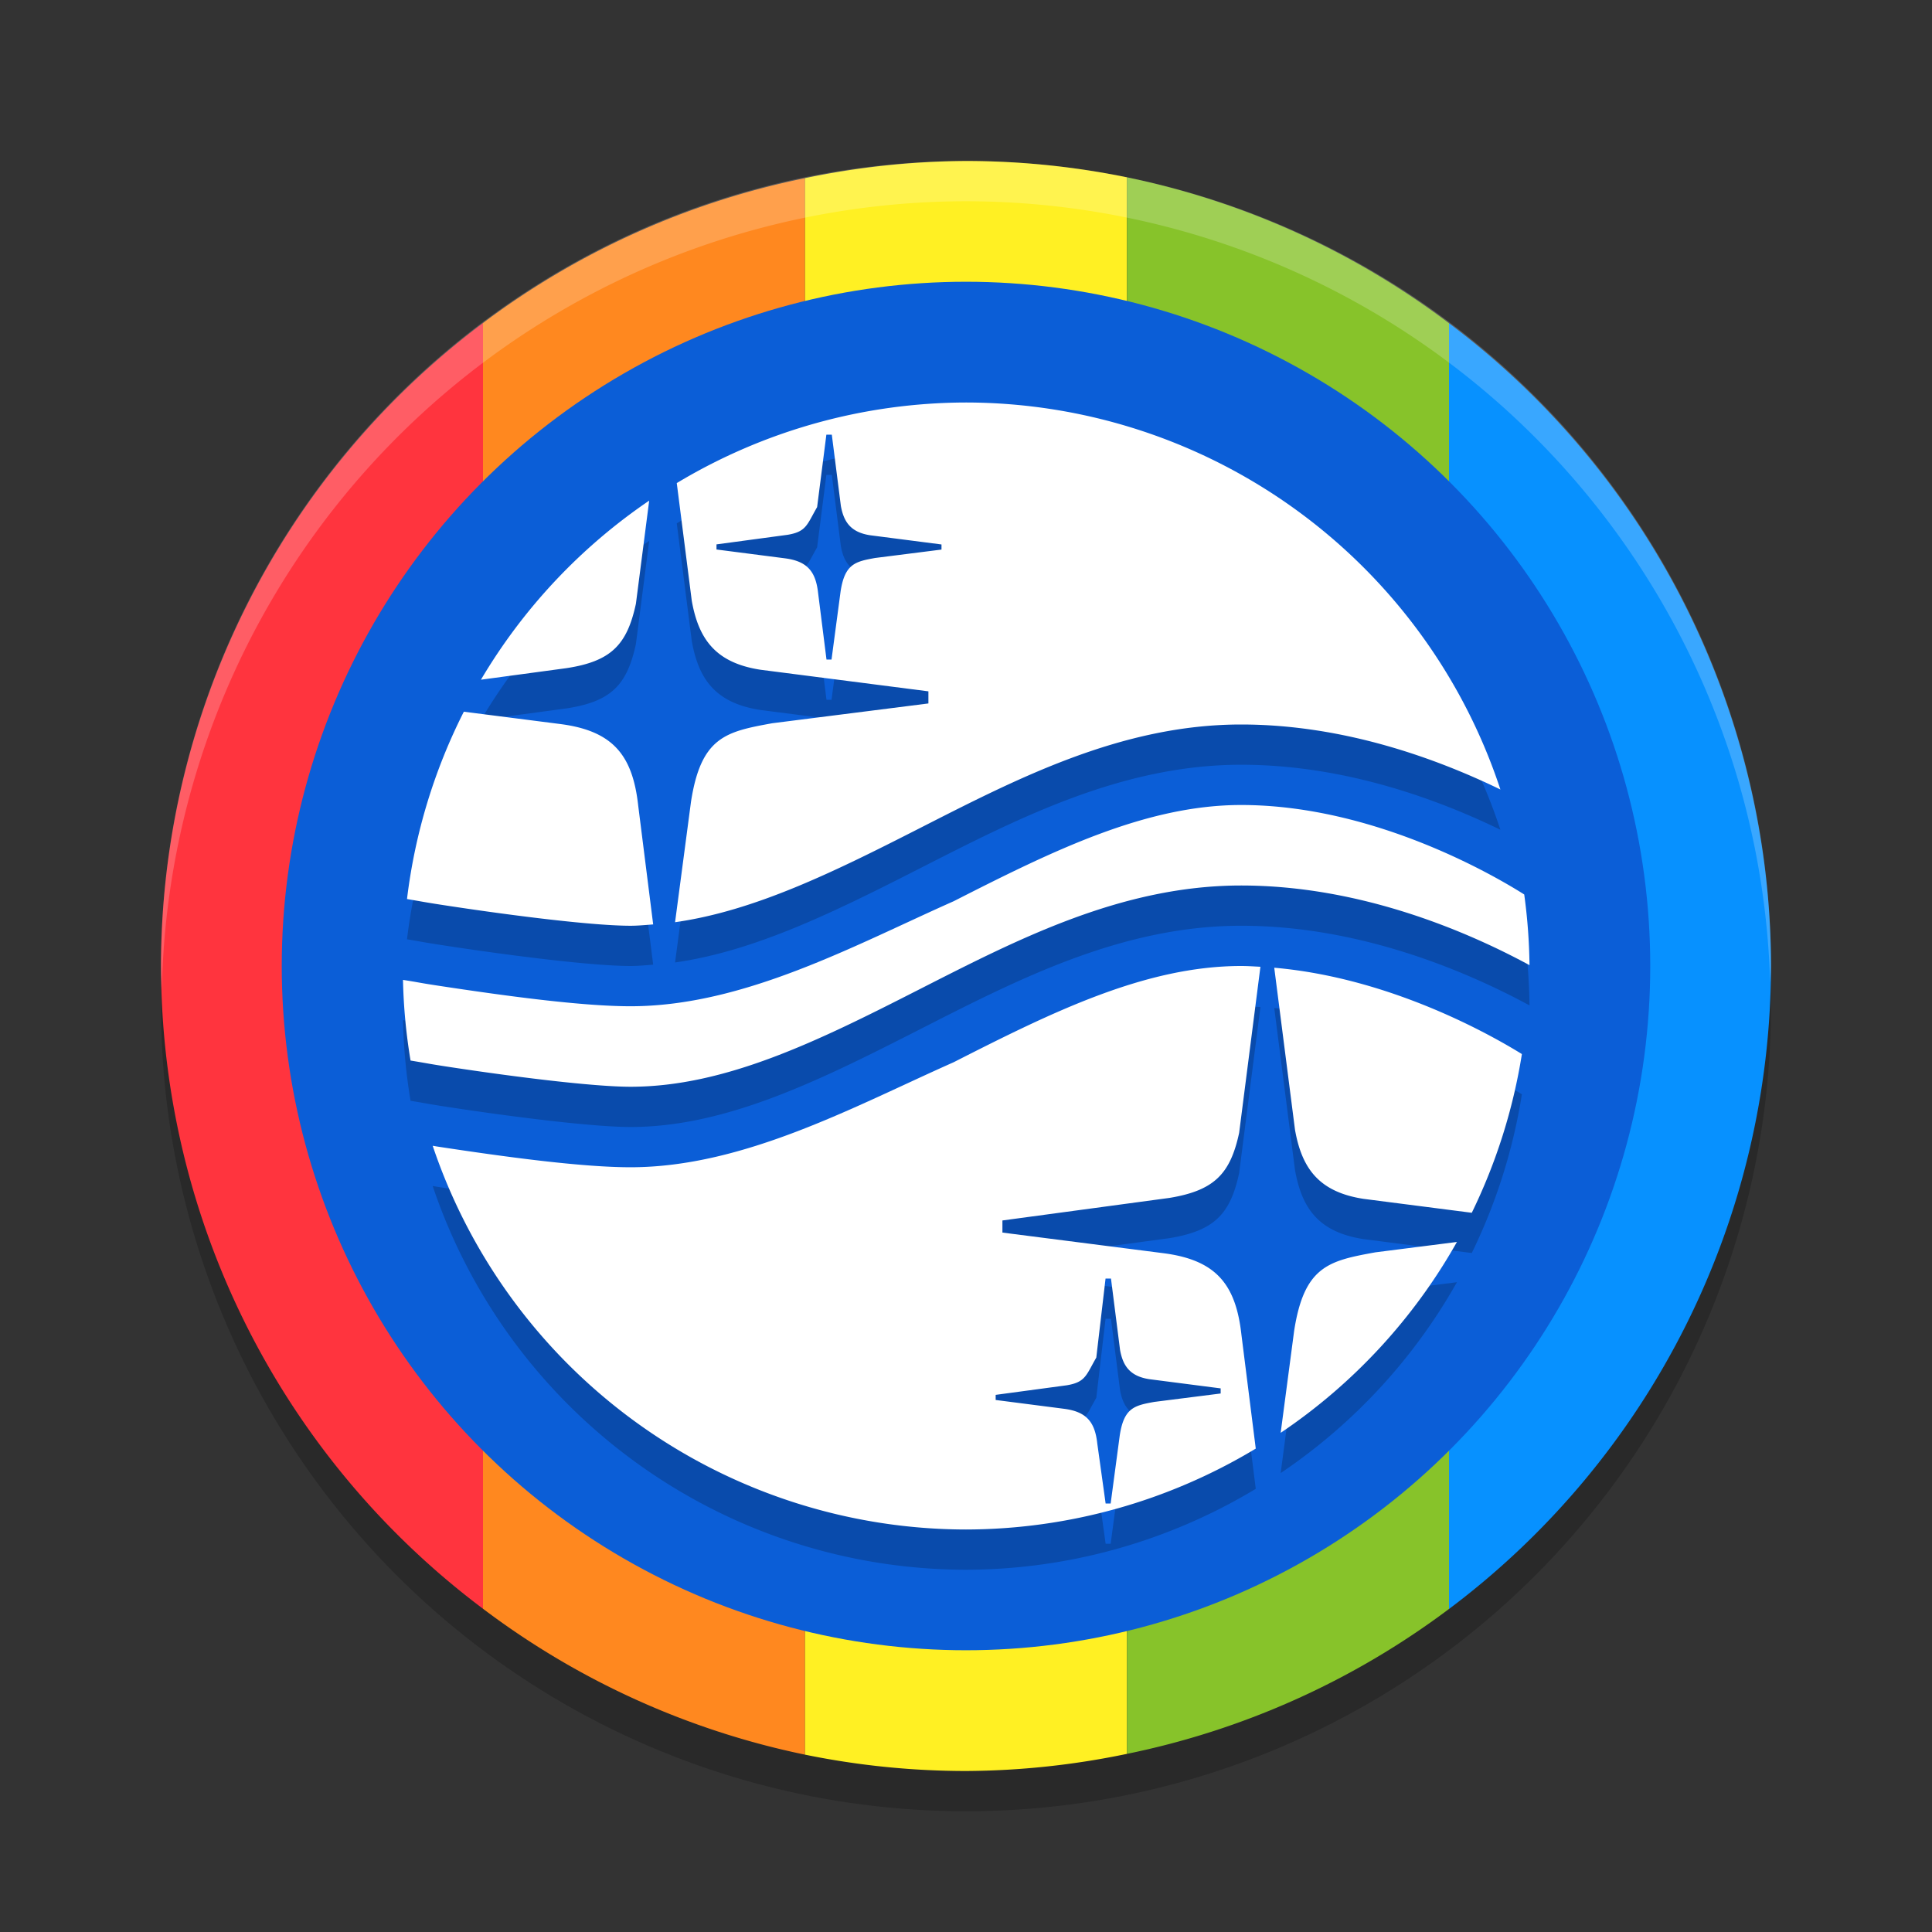 <svg xmlns="http://www.w3.org/2000/svg" width="48" height="48" version="1.1">
 <rect width="100%" height="100%" fill="#333333" stroke="none"/>
 <circle cx="24" cy="25" r="20" style="opacity:0.2"/>
 <path style="fill:#ff343e" d="M 12,8.025 A 20,20 0 0 0 4,24 20,20 0 0 0 12,39.969 Z"/>
 <path style="fill:#ff881f" d="M 20,4.426 A 20,20 0 0 0 12,8.025 V 39.969 a 20,20 0 0 0 8,3.625 z"/>
 <path style="fill:#fff023" d="M 24,4 A 20,20 0 0 0 20,4.426 V 43.594 A 20,20 0 0 0 24,44 20,20 0 0 0 28,43.574 V 4.406 A 20,20 0 0 0 24,4 Z"/>
 <path style="fill:#87c32a" d="m 28,4.406 v 39.168 a 20,20 0 0 0 8,-3.6 V 8.031 a 20,20 0 0 0 -8,-3.625 z"/>
 <path style="fill:#0791ff" d="M 36,8.031 V 39.975 A 20,20 0 0 0 44,24 20,20 0 0 0 36,8.031 Z"/>
 <circle style="fill:#0b5ed7" cx="24" cy="24" r="17"/>
 <path d="m 24,11 a 14,14 0 0 0 -7.186,2.002 l 0.373,2.924 c 0.171,0.962 0.599,1.542 1.703,1.713 l 4.176,0.537 v 0.301 l -3.881,0.492 c -1.145,0.209 -1.769,0.333 -2.018,1.955 l -0.395,2.988 c 1.977,-0.28 3.944,-1.249 6.014,-2.303 C 25.241,20.359 27.842,19 30.836,19 c 2.567,0 4.88,0.858 6.441,1.615 A 14,14 0 0 0 24,11 Z m -3.469,0.799 h 0.135 l 0.225,1.77 c 0.073,0.409 0.255,0.656 0.725,0.729 l 1.775,0.229 v 0.127 l -1.65,0.209 c -0.487,0.089 -0.752,0.142 -0.857,0.832 l -0.225,1.691 h -0.125 L 20.326,15.736 C 20.268,15.203 20.061,14.943 19.5,14.871 l -1.699,-0.219 v -0.127 l 1.766,-0.238 c 0.471,-0.078 0.481,-0.253 0.734,-0.688 z M 16.129,13.438 a 14,14 0 0 0 -4.18,4.449 l 2.125,-0.287 C 15.181,17.431 15.579,17.022 15.799,16 Z m -4.605,5.244 a 14,14 0 0 0 -1.412,4.654 c 0.448,0.077 0.487,0.088 1.068,0.176 C 12.812,23.759 14.75,24 15.666,24 c 0.188,0 0.375,-0.019 0.562,-0.033 L 15.857,21.023 C 15.72,19.77 15.236,19.157 13.916,18.988 Z M 30.836,21 C 28.463,21 26.148,22.141 23.693,23.391 21.239,24.48 18.486,26 15.666,26 c -1.227,0 -3.123,-0.259 -4.787,-0.512 -0.472,-0.072 -0.448,-0.077 -0.867,-0.143 a 14,14 0 0 0 0.188,2.004 c 0.439,0.072 0.447,0.081 0.98,0.162 C 12.812,27.759 14.75,28 15.666,28 c 2.355,0 4.664,-1.14 7.119,-2.391 C 25.241,24.359 27.842,23 30.836,23 33.835,23 36.502,24.168 38,24.979 a 14,14 0 0 0 -0.131,-1.756 C 37.226,22.816 34.188,21 30.836,21 Z m 0,4 C 28.463,25 26.148,26.141 23.693,27.391 21.239,28.48 18.486,30 15.666,30 c -1.227,0 -3.123,-0.259 -4.787,-0.512 -0.07,-0.011 -0.06,-0.011 -0.129,-0.021 A 14,14 0 0 0 24,39 14,14 0 0 0 31.199,36.99 L 30.844,34.17 c -0.137,-1.253 -0.622,-1.866 -1.941,-2.035 l -3.998,-0.512 v -0.301 l 4.154,-0.561 c 1.107,-0.184 1.507,-0.593 1.727,-1.615 l 0.529,-4.127 C 31.155,25.011 30.996,25 30.836,25 Z m 0.822,0.041 0.516,4.029 c 0.171,0.962 0.597,1.544 1.701,1.715 l 2.691,0.346 A 14,14 0 0 0 37.811,27.188 c -0.729,-0.45 -3.238,-1.891 -6.152,-2.145 z m 4.539,6.815 -2.027,0.258 c -1.145,0.209 -1.769,0.333 -2.018,1.955 l -0.334,2.529 a 14,14 0 0 0 4.379,-4.742 z m -8.73,0.91 h 0.135 l 0.225,1.77 c 0.073,0.409 0.255,0.656 0.725,0.729 l 1.775,0.229 v 0.127 l -1.65,0.209 c -0.487,0.089 -0.752,0.142 -0.857,0.832 L 27.594,38.354 h -0.125 l -0.207,-1.488 c -0.058,-0.533 -0.265,-0.793 -0.826,-0.865 l -1.699,-0.219 v -0.127 l 1.766,-0.238 c 0.471,-0.078 0.481,-0.253 0.734,-0.688 z" style="opacity:0.2"/>
 <path style="fill:#ffffff" d="m 24,10 a 14,14 0 0 0 -7.186,2.002 l 0.373,2.924 c 0.171,0.962 0.599,1.542 1.703,1.713 l 4.176,0.537 v 0.301 l -3.881,0.492 c -1.145,0.209 -1.769,0.333 -2.018,1.955 l -0.395,2.988 c 1.977,-0.28 3.944,-1.249 6.014,-2.303 C 25.241,19.359 27.842,18 30.836,18 c 2.567,0 4.88,0.858 6.441,1.615 A 14,14 0 0 0 24,10 Z m -3.469,0.799 h 0.135 l 0.225,1.77 c 0.073,0.409 0.255,0.656 0.725,0.729 l 1.775,0.229 v 0.127 l -1.65,0.209 c -0.487,0.089 -0.752,0.142 -0.857,0.832 l -0.225,1.691 h -0.125 L 20.326,14.736 C 20.268,14.203 20.061,13.943 19.5,13.871 l -1.699,-0.219 v -0.127 l 1.766,-0.238 c 0.471,-0.078 0.481,-0.253 0.734,-0.688 z M 16.129,12.438 a 14,14 0 0 0 -4.18,4.449 l 2.125,-0.287 C 15.181,16.431 15.579,16.022 15.799,15 Z m -4.605,5.244 a 14,14 0 0 0 -1.412,4.654 c 0.448,0.077 0.487,0.088 1.068,0.176 C 12.812,22.759 14.75,23 15.666,23 c 0.188,0 0.375,-0.019 0.562,-0.033 L 15.857,20.023 C 15.72,18.77 15.236,18.157 13.916,17.988 Z M 30.836,20 C 28.463,20 26.148,21.141 23.693,22.391 21.239,23.48 18.486,25 15.666,25 c -1.227,0 -3.123,-0.259 -4.787,-0.512 -0.472,-0.072 -0.448,-0.077 -0.867,-0.143 a 14,14 0 0 0 0.188,2.004 c 0.439,0.072 0.447,0.081 0.98,0.162 C 12.812,26.759 14.75,27 15.666,27 c 2.355,0 4.664,-1.14 7.119,-2.391 C 25.241,23.359 27.842,22 30.836,22 33.835,22 36.502,23.168 38,23.979 a 14,14 0 0 0 -0.131,-1.756 C 37.226,21.816 34.188,20 30.836,20 Z m 0,4 C 28.463,24 26.148,25.141 23.693,26.391 21.239,27.48 18.486,29 15.666,29 c -1.227,0 -3.123,-0.259 -4.787,-0.512 -0.07,-0.011 -0.06,-0.011 -0.129,-0.021 A 14,14 0 0 0 24,38 14,14 0 0 0 31.199,35.99 L 30.844,33.17 c -0.137,-1.253 -0.622,-1.866 -1.941,-2.035 l -3.998,-0.512 v -0.301 l 4.154,-0.561 c 1.107,-0.184 1.507,-0.593 1.727,-1.615 l 0.529,-4.127 C 31.155,24.011 30.996,24 30.836,24 Z m 0.822,0.041 0.516,4.029 c 0.171,0.962 0.597,1.544 1.701,1.715 l 2.691,0.346 A 14,14 0 0 0 37.811,26.188 c -0.729,-0.45 -3.238,-1.891 -6.152,-2.145 z m 4.539,6.815 -2.027,0.258 c -1.145,0.209 -1.769,0.333 -2.018,1.955 l -0.334,2.529 a 14,14 0 0 0 4.379,-4.742 z m -8.73,0.91 h 0.135 l 0.225,1.77 c 0.073,0.409 0.255,0.656 0.725,0.729 l 1.775,0.229 v 0.127 l -1.65,0.209 c -0.487,0.089 -0.752,0.142 -0.857,0.832 L 27.594,37.354 h -0.125 l -0.207,-1.488 c -0.058,-0.533 -0.265,-0.793 -0.826,-0.865 l -1.699,-0.219 v -0.127 l 1.766,-0.238 c 0.471,-0.078 0.481,-0.253 0.734,-0.688 z"/>
 <path d="M 24,4 A 20,20 0 0 0 4,24 20,20 0 0 0 4.021,24.582 20,20 0 0 1 24,5 20,20 0 0 1 43.979,24.418 20,20 0 0 0 44,24 20,20 0 0 0 24,4 Z" style="opacity:0.2;fill:#ffffff"/>
</svg>
